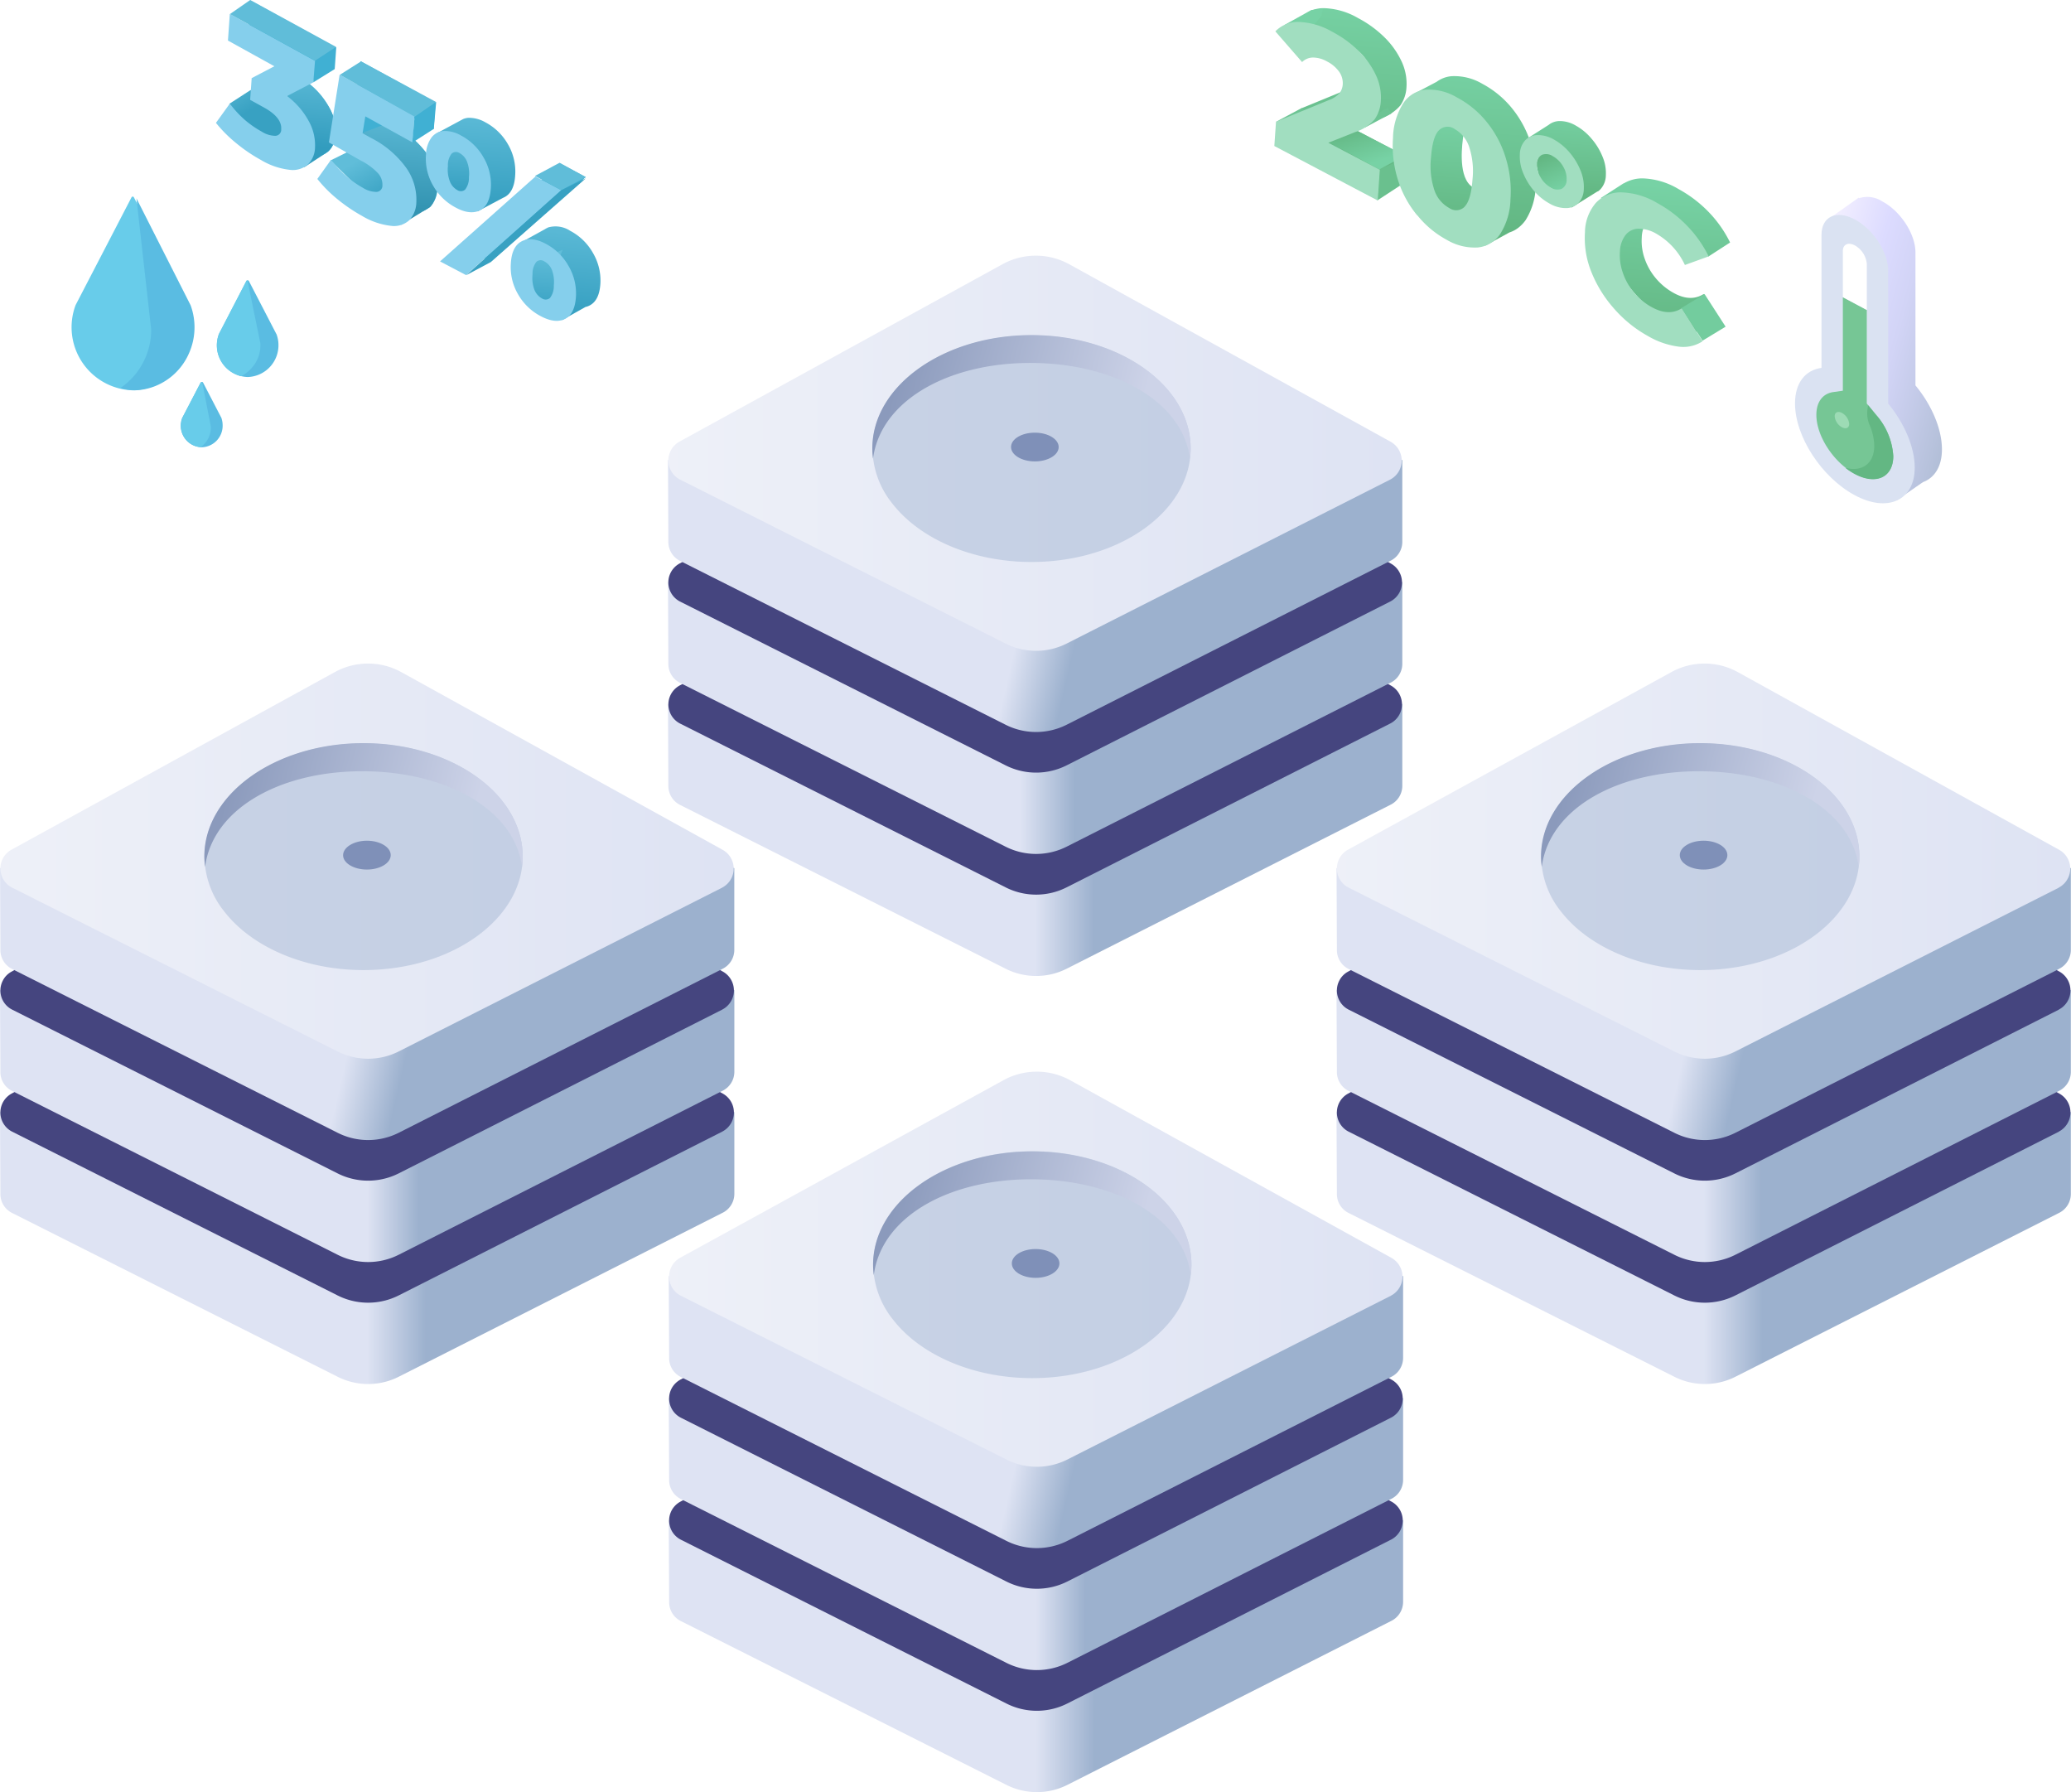 <svg id="155f97bc-0e03-4f60-8b77-7bee928e8f86" data-name="Слой 1" xmlns="http://www.w3.org/2000/svg" xmlns:xlink="http://www.w3.org/1999/xlink" width="420.74" height="364.04" viewBox="0 0 420.74 364.04">
  <defs>
    <style>
      .a98f138e-0161-4a24-98a7-6601b0d1cc52 {
        fill: url(#3a334cc0-83f5-4e80-8dae-2fd8809ec119);
      }

      .fcd16fd1-b8dd-45d8-af44-2e544ba711ee {
        fill: #45457f;
      }

      .\32 203b31c-78db-4ab0-80eb-0f27b5a9e728 {
        fill: url(#2d7123b3-d02f-4c22-abe9-5eaf44b73a0f);
      }

      .\34 1ddc28c-730e-4d52-849d-2284603d00c9 {
        fill: url(#42bc3bf5-05c6-41af-84b0-2ac28abf6988);
      }

      .ea26ac55-85d7-4dc9-bcf6-2ed9e627104e {
        fill: url(#84c6132a-388f-48f8-8c54-3f33d5019c71);
      }

      .\38 df5267a-be46-4661-b547-41ce75250cc2 {
        fill: #a7b8d5;
        opacity: 0.5;
        isolation: isolate;
      }

      .ec0dcfda-b2b6-4b15-920a-1a16394ce01d {
        fill: url(#d757a6a4-e451-45f4-944a-3e20024619c8);
      }

      .\31 e21657c-347b-4bd8-bc19-988d475f0a18 {
        fill: #7f90b8;
      }

      .ae98f7db-bf89-4e5d-bb28-1f7f636756a8 {
        fill: url(#f7fed695-0e3b-4ff1-9e3c-0d020077b79e);
      }

      .b5d9a1b4-3da4-4fbe-8744-038909bc5ace {
        fill: url(#6baef106-be18-4f51-bd8f-0aaf0c049d72);
      }

      .de20c36a-c8fc-4fb8-a82f-9546f6ae60be {
        fill: url(#770091eb-79bc-4fbd-99af-e5a963517656);
      }

      .a405c2d4-e175-49e9-be1e-a845e4737a89 {
        fill: url(#d2309bd6-e208-48e5-8306-c5cf8cdeb3db);
      }

      .f2cac0a9-3ec1-4631-9306-2e2ae804c900 {
        fill: url(#adb6700a-4e45-476a-b390-96d43c9629b7);
      }

      .\34 3b07c00-404d-4330-a03d-45d4f5000545 {
        fill: url(#f415ea22-edf5-418d-87fb-b3c0a9e9dcca);
      }

      .\34 8b4dd4a-44c8-4617-8402-dc05c6e583c3 {
        fill: url(#b1e7c5df-ab9d-42b2-bc31-810ad0c9c9e8);
      }

      .a073c571-9b10-46ae-8f2a-e28961ed3454 {
        fill: url(#fb693a40-14bb-46a9-8915-1eba760bc4c8);
      }

      .c24025bc-9aef-46e9-84bf-51596394f122 {
        fill: url(#d9dfaeeb-ad82-428b-9108-b0d11af99e20);
      }

      .\31 8796b8b-bec7-48c9-97c5-73043843d7ca {
        fill: url(#67405ab1-d0c1-49ab-8372-ae56c07d9ab5);
      }

      .\31 53c15e2-0898-4643-bc57-a33a465b991c {
        fill: url(#1693eb0a-c694-4c31-bb10-787b4c71dee2);
      }

      .b46bdb3f-bd17-47dd-bac6-187748d65623 {
        fill: url(#f48fce88-6509-44fd-8809-d8082fa4fe9b);
      }

      .\37 aa2e418-17ad-4405-a240-c8c1d03a08f6 {
        fill: url(#2beed3a8-13ac-48ce-947f-346198331267);
      }

      .\37 78a8beb-637a-42b8-b6e0-3438c5706cf6 {
        fill: url(#de2a6528-c601-4d82-9152-f93ba287142e);
      }

      .\30 3253c94-8553-4d82-88f9-30599f60af9f {
        fill: url(#8ce3143f-856f-4e12-9b3f-eeebcd87fb3e);
      }

      .\31 0977b6a-3fdc-4cca-b039-2462b51eb5b3 {
        fill: url(#e14dc1bb-367e-43dd-8a63-ae845a5b1342);
      }

      .\30 e921f51-58b9-4594-b5eb-8ff44f64215a {
        fill: #dae2f2;
      }

      .\31 9ea751e-ddce-48b5-ba9d-3ea33d924bf7 {
        fill: #76c695;
      }

      .\36 a3a9f67-9d69-4822-8765-5935fb2b00e8 {
        fill: #63b783;
      }

      .\39 fac5f04-4243-44fe-a674-5a21b4184fe3 {
        fill: #fff;
      }

      .\31 2443c84-db9b-4152-9d5d-1163ad82a409 {
        fill: #9ddbb5;
      }

      .\32 b9ba41c-6f63-44c1-99f9-e03be4950a68 {
        fill: url(#fe636fb8-7aeb-405a-a05e-e1b410cb0446);
      }

      .\32 94f211a-1dde-4985-84c2-921fba6283eb {
        fill: url(#8dcbb28b-713f-41d3-8177-84240511f972);
      }

      .\32 8e6eaeb-ddb4-4e0b-a7de-7236b8ff3415 {
        fill: #77d2a5;
      }

      .\33 304df03-15c6-46a3-9a1e-53c3c48b07f2 {
        fill: #6dc494;
      }

      .\33 beba930-4c94-4621-b446-e0219fd94471 {
        fill: #6ac08e;
      }

      .\31 3a29a1f-1dd9-40e9-96d6-a3b64f4a5fd2 {
        fill: url(#44e7bc19-6f8d-4304-8bb4-c6219d559386);
      }

      .\38 4532622-0ac5-457d-a6c4-a03c34fab034 {
        fill: url(#2f0e086b-71c1-442c-9236-23975cf3cd5a);
      }

      .\31 5d29478-9cbf-455c-9a7b-c65c0999cd76 {
        fill: #a1dec0;
      }

      .\30 408b178-7441-4469-aca1-fe7e2b0cd99b {
        fill: url(#8a300635-acc2-4145-ab68-8ecf4d77abb2);
      }

      .c4cce1ad-d80a-424b-b17f-bbc9f26f0c43 {
        fill: url(#1dd742f5-f5ea-4ac2-82f5-e78619ec3ed9);
      }

      .e31e0a6d-0c5e-4c7f-b962-169db6ee38ec {
        fill: url(#2f49cfd3-b84f-402b-a995-f5954ec464dd);
      }

      .\37 22c17db-3b9b-406c-bb2e-2a3b93adc41b {
        fill: #73cc9e;
      }

      .\36 ac85502-c3e7-4868-9fac-7c025fb0dcbd {
        fill: #68ccea;
      }

      .\31 7575dbb-ed25-4fe2-a85e-0ec35017bf80 {
        fill: #5abce2;
      }

      .fe82b751-b292-484c-8c04-b82db2ddf005 {
        fill: #40b0d3;
      }

      .\36 00dcd6f-4e60-4bcd-b7fa-7acaa3f964b8 {
        fill: url(#c8b4f746-54b9-4651-8002-e38acf2d7ceb);
      }

      .ec0484d3-3c54-45eb-a5bd-0e496dfc0a49 {
        fill: url(#bace1162-000c-436a-91ab-c266b4b5ea57);
      }

      .c4697f1c-680d-497f-9abb-ca9be36b9fc9 {
        fill: url(#2f880365-ab4b-4c24-87a6-0ca93174cb23);
      }

      .d62b2a29-f635-4390-9ab6-27879aa46eb9 {
        fill: url(#1983c828-225a-4f7d-92d0-53ed2b43af60);
      }

      .\38 98a8261-429a-4602-801b-c7ff8d6d416f {
        fill: #85cfec;
      }

      .\32 3d2be22-c071-4241-8641-856114861e8a {
        fill: #60bdd9;
      }

      .\36 30e33f8-2ee2-4ea2-b5b7-0af8f6bc8a26 {
        fill: url(#b36b3b74-2a90-46a9-bfcd-244711fc517e);
      }

      .cce56006-df00-4781-b084-0869f49b0f41 {
        fill: url(#9d6ec3f5-01e6-401a-8b03-bcf610df394e);
      }

      .a59cdc4f-9945-4979-9577-ce4f78a9a787 {
        fill: url(#dd16ba80-8f4c-410a-b510-b67a64502315);
      }

      .\30 e845d39-5eca-4852-9dbd-23d31a6d99c7 {
        fill: url(#c5d6064a-2568-41a4-9dbb-ab22435fe5b3);
      }

      .\30 8b2cf8a-7ce9-45c5-9a48-9ff271842686 {
        fill: #38a1c2;
      }
    </style>
    <linearGradient id="3a334cc0-83f5-4e80-8dae-2fd8809ec119" data-name="Безымянный градиент" x1="-743.42" y1="718.05" x2="-743.5" y2="718.05" gradientTransform="matrix(149.18, 0, 0, -80.31, 111125.53, 57823.98)" gradientUnits="userSpaceOnUse">
      <stop offset="0" stop-color="#9cb1ce"/>
      <stop offset="1" stop-color="#dee3f3"/>
    </linearGradient>
    <linearGradient id="2d7123b3-d02f-4c22-abe9-5eaf44b73a0f" data-name="Безымянный градиент 2" x1="-743.52" y1="718.05" x2="-743.39" y2="718.05" gradientTransform="matrix(149.18, 0, 0, -80.31, 111125.53, 57799.21)" gradientUnits="userSpaceOnUse">
      <stop offset="0" stop-color="#dee3f3"/>
      <stop offset="0.57" stop-color="#9cb1ce"/>
      <stop offset="1" stop-color="#9cb1ce"/>
    </linearGradient>
    <linearGradient id="42bc3bf5-05c6-41af-84b0-2ac28abf6988" data-name="Безымянный градиент 3" x1="-743.41" y1="718.05" x2="-743.49" y2="718.06" gradientTransform="matrix(149.18, 0, 0, -80.31, 111125.52, 57775.14)" xlink:href="#3a334cc0-83f5-4e80-8dae-2fd8809ec119"/>
    <linearGradient id="84c6132a-388f-48f8-8c54-3f33d5019c71" data-name="Безымянный градиент 4" x1="-744.17" y1="718.05" x2="-742.97" y2="718.05" gradientTransform="matrix(148.99, 0, 0, -80.27, 110978.66, 57726.98)" gradientUnits="userSpaceOnUse">
      <stop offset="0" stop-color="#f1f3f9"/>
      <stop offset="1" stop-color="#dee3f3"/>
    </linearGradient>
    <linearGradient id="d757a6a4-e451-45f4-944a-3e20024619c8" data-name="Безымянный градиент 5" x1="-736.52" y1="708.24" x2="-737.31" y2="708.32" gradientTransform="matrix(64.68, 0, 0, -25.15, 47870.54, 17892.62)" gradientUnits="userSpaceOnUse">
      <stop offset="0" stop-color="#cdd3e8"/>
      <stop offset="1" stop-color="#8b9abc"/>
    </linearGradient>
    <linearGradient id="f7fed695-0e3b-4ff1-9e3c-0d020077b79e" data-name="Безымянный градиент 6" x1="-743.42" y1="718.05" x2="-743.5" y2="718.05" gradientTransform="matrix(149.18, 0, 0, -80.31, 111261.38, 57906.87)" xlink:href="#3a334cc0-83f5-4e80-8dae-2fd8809ec119"/>
    <linearGradient id="6baef106-be18-4f51-bd8f-0aaf0c049d72" data-name="Безымянный градиент 7" x1="-743.5" y1="718.05" x2="-743.39" y2="718.05" gradientTransform="matrix(149.18, 0, 0, -80.31, 111261.38, 57882.11)" gradientUnits="userSpaceOnUse">
      <stop offset="0" stop-color="#dee3f3"/>
      <stop offset="0.71" stop-color="#9cb1ce"/>
      <stop offset="1" stop-color="#9cb1ce"/>
    </linearGradient>
    <linearGradient id="770091eb-79bc-4fbd-99af-e5a963517656" data-name="Безымянный градиент 8" x1="-743.41" y1="718.05" x2="-743.49" y2="718.06" gradientTransform="matrix(149.18, 0, 0, -80.31, 111261.37, 57858.04)" xlink:href="#3a334cc0-83f5-4e80-8dae-2fd8809ec119"/>
    <linearGradient id="d2309bd6-e208-48e5-8306-c5cf8cdeb3db" data-name="Безымянный градиент 9" x1="-744.17" y1="718.05" x2="-742.97" y2="718.05" gradientTransform="matrix(148.99, 0, 0, -80.27, 111114.51, 57809.87)" xlink:href="#84c6132a-388f-48f8-8c54-3f33d5019c71"/>
    <linearGradient id="adb6700a-4e45-476a-b390-96d43c9629b7" data-name="Безымянный градиент 10" x1="-736.52" y1="708.24" x2="-737.31" y2="708.32" gradientTransform="matrix(64.68, 0, 0, -25.15, 48006.39, 17975.51)" xlink:href="#d757a6a4-e451-45f4-944a-3e20024619c8"/>
    <linearGradient id="f415ea22-edf5-418d-87fb-b3c0a9e9dcca" data-name="Безымянный градиент 11" x1="-743.42" y1="718.05" x2="-743.5" y2="718.05" gradientTransform="matrix(149.18, 0, 0, -80.31, 110989.82, 57906.87)" xlink:href="#3a334cc0-83f5-4e80-8dae-2fd8809ec119"/>
    <linearGradient id="b1e7c5df-ab9d-42b2-bc31-810ad0c9c9e8" data-name="Безымянный градиент 12" x1="-743.5" y1="718.05" x2="-743.43" y2="718.05" gradientTransform="matrix(149.18, 0, 0, -80.31, 110989.82, 57882.11)" gradientUnits="userSpaceOnUse">
      <stop offset="0" stop-color="#dee3f3"/>
      <stop offset="1" stop-color="#9cb1ce"/>
    </linearGradient>
    <linearGradient id="fb693a40-14bb-46a9-8915-1eba760bc4c8" data-name="Безымянный градиент 13" x1="-743.41" y1="718.05" x2="-743.49" y2="718.06" gradientTransform="matrix(149.18, 0, 0, -80.31, 110989.81, 57858.04)" xlink:href="#3a334cc0-83f5-4e80-8dae-2fd8809ec119"/>
    <linearGradient id="d9dfaeeb-ad82-428b-9108-b0d11af99e20" data-name="Безымянный градиент 14" x1="-744.17" y1="718.05" x2="-742.97" y2="718.05" gradientTransform="matrix(148.99, 0, 0, -80.27, 110842.95, 57809.87)" xlink:href="#84c6132a-388f-48f8-8c54-3f33d5019c71"/>
    <linearGradient id="67405ab1-d0c1-49ab-8372-ae56c07d9ab5" data-name="Безымянный градиент 15" x1="-736.52" y1="708.24" x2="-737.31" y2="708.32" gradientTransform="matrix(64.68, 0, 0, -25.15, 47734.83, 17975.51)" xlink:href="#d757a6a4-e451-45f4-944a-3e20024619c8"/>
    <linearGradient id="1693eb0a-c694-4c31-bb10-787b4c71dee2" data-name="Безымянный градиент 16" x1="-743.42" y1="718.05" x2="-743.5" y2="718.05" gradientTransform="matrix(149.18, 0, 0, -80.31, 111125.68, 57989.77)" xlink:href="#3a334cc0-83f5-4e80-8dae-2fd8809ec119"/>
    <linearGradient id="f48fce88-6509-44fd-8809-d8082fa4fe9b" data-name="Безымянный градиент 17" x1="-743.5" y1="718.05" x2="-743.39" y2="718.05" gradientTransform="matrix(149.18, 0, 0, -80.31, 111125.68, 57965)" gradientUnits="userSpaceOnUse">
      <stop offset="0" stop-color="#dee3f3"/>
      <stop offset="0.61" stop-color="#9cb1ce"/>
      <stop offset="1" stop-color="#9cb1ce"/>
    </linearGradient>
    <linearGradient id="2beed3a8-13ac-48ce-947f-346198331267" data-name="Безымянный градиент 18" x1="-743.41" y1="718.05" x2="-743.49" y2="718.06" gradientTransform="matrix(149.18, 0, 0, -80.31, 111125.67, 57940.93)" xlink:href="#3a334cc0-83f5-4e80-8dae-2fd8809ec119"/>
    <linearGradient id="de2a6528-c601-4d82-9152-f93ba287142e" data-name="Безымянный градиент 19" x1="-744.17" y1="718.05" x2="-742.97" y2="718.05" gradientTransform="matrix(148.99, 0, 0, -80.27, 110978.81, 57892.77)" xlink:href="#84c6132a-388f-48f8-8c54-3f33d5019c71"/>
    <linearGradient id="8ce3143f-856f-4e12-9b3f-eeebcd87fb3e" data-name="Безымянный градиент 20" x1="-736.52" y1="708.24" x2="-737.31" y2="708.32" gradientTransform="matrix(64.68, 0, 0, -25.15, 47870.69, 18058.41)" xlink:href="#d757a6a4-e451-45f4-944a-3e20024619c8"/>
    <linearGradient id="e14dc1bb-367e-43dd-8a63-ae845a5b1342" data-name="Безымянный градиент 21" x1="-718.3" y1="717.12" x2="-717.12" y2="716.31" gradientTransform="matrix(24.32, 0, 0, -61.65, 17839.87, 44254.07)" gradientUnits="userSpaceOnUse">
      <stop offset="0" stop-color="#f6f2ff"/>
      <stop offset="0.31" stop-color="#dcdbff"/>
      <stop offset="0.5" stop-color="#d2d4f6"/>
      <stop offset="0.82" stop-color="#b7c2dc"/>
      <stop offset="1" stop-color="#a6b6cc"/>
    </linearGradient>
    <linearGradient id="fe636fb8-7aeb-405a-a05e-e1b410cb0446" data-name="Безымянный градиент 22" x1="-715.11" y1="714.34" x2="-715.11" y2="713.34" gradientTransform="matrix(23.07, 1.62, 2.45, -34.97, 15019.95, 26138.54)" gradientUnits="userSpaceOnUse">
      <stop offset="0" stop-color="#77d2a5"/>
      <stop offset="1" stop-color="#63b783"/>
    </linearGradient>
    <linearGradient id="8dcbb28b-713f-41d3-8177-84240511f972" data-name="Безымянный градиент 23" x1="-719.25" y1="714.05" x2="-719.25" y2="713.05" gradientTransform="matrix(26.33, 1.85, 2.38, -33.87, 17542.76, 25528.55)" xlink:href="#fe636fb8-7aeb-405a-a05e-e1b410cb0446"/>
    <linearGradient id="44e7bc19-6f8d-4304-8bb4-c6219d559386" data-name="Безымянный градиент 24" x1="-699.25" y1="684.82" x2="-699.78" y2="685.49" gradientTransform="matrix(15.76, 1.11, 0.57, -8.14, 10911.48, 6383.12)" xlink:href="#fe636fb8-7aeb-405a-a05e-e1b410cb0446"/>
    <linearGradient id="2f0e086b-71c1-442c-9236-23975cf3cd5a" data-name="Безымянный градиент 25" x1="-697.39" y1="708.76" x2="-697.39" y2="707.76" gradientTransform="matrix(15.07, 1.06, 1.49, -21.27, 9749.97, 15838.61)" xlink:href="#fe636fb8-7aeb-405a-a05e-e1b410cb0446"/>
    <linearGradient id="8a300635-acc2-4145-ab68-8ecf4d77abb2" data-name="Безымянный градиент 26" x1="-700.93" y1="705.5" x2="-700.93" y2="704.5" gradientTransform="matrix(16.19, 1.14, 1.21, -17.31, 10810.49, 13033.19)" xlink:href="#fe636fb8-7aeb-405a-a05e-e1b410cb0446"/>
    <linearGradient id="1dd742f5-f5ea-4ac2-82f5-e78619ec3ed9" data-name="Безымянный градиент 27" x1="-719.72" y1="713.01" x2="-719.72" y2="712.01" gradientTransform="matrix(26.76, 1.88, 2.13, -30.31, 18085.05, 23002.64)" xlink:href="#fe636fb8-7aeb-405a-a05e-e1b410cb0446"/>
    <linearGradient id="2f49cfd3-b84f-402b-a995-f5954ec464dd" data-name="Безымянный градиент 28" x1="-653.47" y1="691.69" x2="-653.78" y2="692.42" gradientTransform="matrix(8.11, 0.57, 0.69, -9.89, 5138.77, 7252.63)" xlink:href="#fe636fb8-7aeb-405a-a05e-e1b410cb0446"/>
    <linearGradient id="c8b4f746-54b9-4651-8002-e38acf2d7ceb" data-name="Безымянный градиент 29" x1="-683.26" y1="691.13" x2="-682.69" y2="690.43" gradientTransform="matrix(11.77, 0.83, 0.67, -9.6, 7624.23, 7217.16)" gradientUnits="userSpaceOnUse">
      <stop offset="0" stop-color="#60bdd9"/>
      <stop offset="1" stop-color="#38a1c2"/>
    </linearGradient>
    <linearGradient id="bace1162-000c-436a-91ab-c266b4b5ea57" data-name="Безымянный градиент 30" x1="-674.19" y1="705.04" x2="-674.19" y2="704.04" gradientTransform="matrix(10.37, 0.73, 1.18, -16.87, 6217.67, 12398.86)" gradientUnits="userSpaceOnUse">
      <stop offset="0" stop-color="#60bdd9"/>
      <stop offset="1" stop-color="#329cbe"/>
    </linearGradient>
    <linearGradient id="2f880365-ab4b-4c24-87a6-0ca93174cb23" data-name="Безымянный градиент 31" x1="-685.86" y1="690.04" x2="-685.25" y2="689.37" gradientTransform="matrix(12.27, 0.86, 0.65, -9.26, 8036.17, 7014.52)" xlink:href="#c8b4f746-54b9-4651-8002-e38acf2d7ceb"/>
    <linearGradient id="1983c828-225a-4f7d-92d0-53ed2b43af60" data-name="Безымянный градиент 32" x1="-703.74" y1="708.24" x2="-703.74" y2="707.24" gradientTransform="matrix(17.21, 1.21, 1.44, -20.53, 11171.69, 15413.38)" gradientUnits="userSpaceOnUse">
      <stop offset="0" stop-color="#60bdd9"/>
      <stop offset="1" stop-color="#3394b2"/>
    </linearGradient>
    <linearGradient id="b36b3b74-2a90-46a9-bfcd-244711fc517e" data-name="Безымянный градиент 33" x1="-666.75" y1="696.83" x2="-666.75" y2="695.83" gradientTransform="matrix(9.42, 0.66, 0.81, -11.58, 5811.76, 8536.69)" xlink:href="#c8b4f746-54b9-4651-8002-e38acf2d7ceb"/>
    <linearGradient id="9d6ec3f5-01e6-401a-8b03-bcf610df394e" data-name="Безымянный градиент 34" x1="-699.83" y1="706.98" x2="-699.83" y2="705.98" gradientTransform="matrix(15.83, 1.11, 1.33, -18.92, 10251.76, 14196.93)" xlink:href="#c8b4f746-54b9-4651-8002-e38acf2d7ceb"/>
    <linearGradient id="dd16ba80-8f4c-410a-b510-b67a64502315" data-name="Безымянный градиент 35" x1="-701.87" y1="706.9" x2="-701.87" y2="705.9" gradientTransform="matrix(16.52, 1.16, 1.32, -18.82, 10757.71, 14139.52)" xlink:href="#c8b4f746-54b9-4651-8002-e38acf2d7ceb"/>
    <linearGradient id="c5d6064a-2568-41a4-9dbb-ab22435fe5b3" data-name="Безымянный градиент 36" x1="-672.58" y1="696.68" x2="-672.58" y2="695.68" gradientTransform="matrix(10.15, 0.71, 0.81, -11.51, 6372.88, 8548.16)" xlink:href="#c8b4f746-54b9-4651-8002-e38acf2d7ceb"/>
  </defs>
  <title>main-image-3-empty</title>
  <g id="fbeed56b-cefc-49fb-ad3d-c15e7e68c16a" data-name="Group 3">
    <path id="1f6ae277-e0f6-4fb1-87ac-f00d9e24dbeb" data-name="Path 66" class="a98f138e-0161-4a24-98a7-6601b0d1cc52" d="M282.41,163.79l-38.56,19.52L216.7,197.05a13.77,13.77,0,0,1-12.41,0l-66.11-33.26a4.31,4.31,0,0,1-2.4-3.82c0-1.53-.07-16.67-.07-16.67l68-23.33a14,14,0,0,1,13.58,0l67.6,23.32v16.62A4.3,4.3,0,0,1,282.41,163.79Z" transform="translate(0 -0.27)"/>
    <path id="b20a4026-a27b-4e6c-802f-400424d2ef7c" data-name="Path 67" class="fcd16fd1-b8dd-45d8-af44-2e544ba711ee" d="M282.41,147.26,216.7,180.52a13.71,13.71,0,0,1-12.41,0l-66.11-33.26a4.37,4.37,0,0,1-.14-7.72l65.67-36.1a14.07,14.07,0,0,1,13.58,0l65.26,36.08a4.37,4.37,0,0,1-.14,7.74Z" transform="translate(0 -0.27)"/>
    <path id="1e2039f8-6ca4-4810-986b-e54a85d40718" data-name="Path 68" class="2203b31c-78db-4ab0-80eb-0f27b5a9e728" d="M282.41,139,216.7,172.26a13.77,13.77,0,0,1-12.41,0L138.18,139a4.31,4.31,0,0,1-2.4-3.82c0-1.52-.07-16.66-.07-16.66l68-23.34a14.07,14.07,0,0,1,13.58,0l67.6,23.33v16.62A4.27,4.27,0,0,1,282.41,139Z" transform="translate(0 -0.27)"/>
    <path id="538ecdcd-d0ff-43bc-9e20-9d6604e6bef8" data-name="Path 69" class="fcd16fd1-b8dd-45d8-af44-2e544ba711ee" d="M282.41,122.48,216.7,155.74a13.77,13.77,0,0,1-12.41,0l-66.11-33.26a4.37,4.37,0,0,1-.14-7.73l65.67-36.1a14.07,14.07,0,0,1,13.58,0l65.26,36.09a4.37,4.37,0,0,1,1.74,5.93A4.44,4.44,0,0,1,282.41,122.48Z" transform="translate(0 -0.27)"/>
    <path id="8d2f8c61-8315-48d3-b7e4-335952b93390" data-name="Path 70" class="41ddc28c-730e-4d52-849d-2284603d00c9" d="M282.41,114.22,216.7,147.49a13.77,13.77,0,0,1-12.41,0l-66.11-33.27a4.31,4.31,0,0,1-2.4-3.82c0-1.52-.07-16.66-.07-16.66l68-23.34a14.07,14.07,0,0,1,13.58,0l67.6,23.33v16.62a4.27,4.27,0,0,1-2.48,3.87Z" transform="translate(0 -0.27)"/>
    <path id="f01c07c3-1fc3-434f-a826-9295b7b8b157" data-name="Path 71" class="ea26ac55-85d7-4dc9-bcf6-2ed9e627104e" d="M282.41,97.7,216.7,131a13.77,13.77,0,0,1-12.41,0L138.18,97.7A4.37,4.37,0,0,1,138,90l65.67-36.06a14.09,14.09,0,0,1,13.54,0L282.51,90a4.37,4.37,0,0,1,1.71,5.94,4.33,4.33,0,0,1-1.81,1.76Z" transform="translate(0 -0.27)"/>
  </g>
  <path id="de3ed747-8b22-4d58-b3d4-a87c58834973" data-name="Path 96" class="8df5267a-be46-4661-b547-41ce75250cc2" d="M241.89,91.39c0,5.33-2.54,10.25-6.81,14.16-5.92,5.41-15.15,8.88-25.51,8.88-12.2,0-22.83-4.81-28.32-11.92a18,18,0,0,1-4-11.12c0-12.73,14.47-23,32.34-23S241.89,78.66,241.89,91.39Z" transform="translate(0 -0.27)"/>
  <path id="95337212-9a34-4d0a-9595-eb9766b94a69" data-name="Path 97" class="ec0dcfda-b2b6-4b15-920a-1a16394ce01d" d="M209.32,74c16.86,0,30.94,7.7,32.43,19.44a16.22,16.22,0,0,0,.14-2.1c0-12.72-14.47-23-32.33-23s-32.34,10.32-32.34,23a16.46,16.46,0,0,0,.14,2.1C178.88,81.74,192.46,74,209.32,74Z" transform="translate(0 -0.27)"/>
  <path id="22727939-3995-4c7b-9cb0-689c9be0c090" data-name="Path 99" class="1e21657c-347b-4bd8-bc19-988d475f0a18" d="M210.24,88.16c2.67,0,4.84,1.31,4.84,2.92S212.91,94,210.24,94s-4.84-1.31-4.84-2.93S207.57,88.16,210.24,88.16Z" transform="translate(0 -0.27)"/>
  <path id="a3a13851-9105-4799-b91b-bb23caa15f0f" data-name="Path 66-2" class="ae98f7db-bf89-4e5d-bb28-1f7f636756a8" d="M418.27,246.68l-65.71,33.26a13.77,13.77,0,0,1-12.41,0L274,246.68a4.28,4.28,0,0,1-2.4-3.82c0-1.52-.08-16.66-.08-16.66l68-23.34a14.08,14.08,0,0,1,13.59,0l67.6,23.33v16.62A4.31,4.31,0,0,1,418.27,246.68Z" transform="translate(0 -0.27)"/>
  <path id="3cd1ad57-2827-4b32-85b4-945c4ca4d330" data-name="Path 67-2" class="fcd16fd1-b8dd-45d8-af44-2e544ba711ee" d="M418.27,230.16l-65.71,33.26a13.79,13.79,0,0,1-12.42,0L274,230.16a4.37,4.37,0,0,1-.14-7.73l65.67-36.09a14,14,0,0,1,13.58,0l65.26,36.08a4.38,4.38,0,0,1-.14,7.74Z" transform="translate(0 -0.27)"/>
  <path id="8e1c6a6e-4ebf-4fde-8cd4-b88f6d14fbae" data-name="Path 68-2" class="b5d9a1b4-3da4-4fbe-8744-038909bc5ace" d="M418.27,221.89l-65.71,33.27a13.77,13.77,0,0,1-12.41,0L274,221.89a4.27,4.27,0,0,1-2.4-3.82c0-1.52-.08-16.66-.08-16.66l68-23.34a14.08,14.08,0,0,1,13.59,0l67.6,23.33V218A4.31,4.31,0,0,1,418.27,221.89Z" transform="translate(0 -0.27)"/>
  <path id="60dc020b-6a92-435d-9f85-569325a814bd" data-name="Path 69-2" class="fcd16fd1-b8dd-45d8-af44-2e544ba711ee" d="M418.27,205.37l-65.71,33.26a13.79,13.79,0,0,1-12.42,0L274,205.37a4.35,4.35,0,0,1-1.93-5.86,4.29,4.29,0,0,1,1.79-1.86l65.67-36.1a14.07,14.07,0,0,1,13.58,0l65.26,36.08a4.38,4.38,0,0,1-.14,7.74Z" transform="translate(0 -0.27)"/>
  <path id="67c92df7-6f4a-4571-bc19-8eb7e8af1141" data-name="Path 70-2" class="de20c36a-c8fc-4fb8-a82f-9546f6ae60be" d="M418.27,197.12l-65.71,33.26a13.77,13.77,0,0,1-12.41,0L274,197.12a4.3,4.3,0,0,1-2.4-3.82c0-1.53-.07-16.66-.07-16.66l68-23.34a14.07,14.07,0,0,1,13.58,0l67.6,23.32v16.62a4.29,4.29,0,0,1-2.48,3.88Z" transform="translate(0 -0.27)"/>
  <path id="7c4c3eb6-e521-4043-b688-cc33e3c1e05e" data-name="Path 71-2" class="a405c2d4-e175-49e9-be1e-a845e4737a89" d="M418.27,180.59l-65.71,33.27a13.79,13.79,0,0,1-12.42,0L274,180.59a4.36,4.36,0,0,1-.14-7.72l65.67-36.06a14,14,0,0,1,13.54,0l65.25,36.08a4.36,4.36,0,0,1-.1,7.7Z" transform="translate(0 -0.27)"/>
  <path id="077beb23-1b1d-4eca-9528-ba198df4a9fc" data-name="Path 96-2" class="8df5267a-be46-4661-b547-41ce75250cc2" d="M377.75,174.28c0,5.34-2.55,10.25-6.82,14.16-5.92,5.42-15.14,8.89-25.51,8.89-12.19,0-22.83-4.82-28.31-11.92a18,18,0,0,1-4-11.13c0-12.72,14.48-23,32.34-23S377.75,161.55,377.75,174.28Z" transform="translate(0 -0.27)"/>
  <path id="4513c441-7f8d-4762-9dbf-5346998b03f4" data-name="Path 97-2" class="f2cac0a9-3ec1-4631-9306-2e2ae804c900" d="M345.17,156.94c16.87,0,30.94,7.7,32.44,19.44a16.46,16.46,0,0,0,.14-2.1c0-12.73-14.48-23.05-32.34-23.05s-32.34,10.32-32.34,23.05a18.37,18.37,0,0,0,.15,2.1C314.74,164.63,328.31,156.94,345.17,156.94Z" transform="translate(0 -0.27)"/>
  <path id="2466e34d-7ef9-4f72-95fb-7821278b436a" data-name="Path 99-2" class="1e21657c-347b-4bd8-bc19-988d475f0a18" d="M346.1,171.05c2.67,0,4.83,1.31,4.83,2.93s-2.16,2.93-4.83,2.93-4.84-1.31-4.84-2.93S343.42,171.05,346.1,171.05Z" transform="translate(0 -0.27)"/>
  <g id="d8c941f4-4f7c-437a-9963-2bdc62eed808" data-name="Group 3-3">
    <path id="393220ba-3c86-495f-a75c-48d982bbb231" data-name="Path 66-3" class="43b07c00-404d-4330-a03d-45d4f5000545" d="M146.71,246.68,81,279.94a13.77,13.77,0,0,1-12.41,0L2.48,246.68a4.28,4.28,0,0,1-2.4-3.82C.08,241.34,0,226.2,0,226.2l68-23.34a14.08,14.08,0,0,1,13.59,0l67.6,23.33v16.62A4.31,4.31,0,0,1,146.71,246.68Z" transform="translate(0 -0.27)"/>
    <path id="9dd976a1-de4b-46a3-b3db-c74f1b71628b" data-name="Path 67-3" class="fcd16fd1-b8dd-45d8-af44-2e544ba711ee" d="M146.71,230.16,81,263.42a13.79,13.79,0,0,1-12.42,0L2.48,230.16a4.37,4.37,0,0,1-.14-7.73L68,186.34a14,14,0,0,1,13.58,0l65.26,36.08a4.38,4.38,0,0,1-.14,7.74Z" transform="translate(0 -0.27)"/>
    <path id="7526d5e6-2a19-44e5-bb94-812c4e9b0c90" data-name="Path 68-3" class="48b4dd4a-44c8-4617-8402-dc05c6e583c3" d="M146.71,221.89,81,255.16a13.77,13.77,0,0,1-12.41,0L2.48,221.89a4.27,4.27,0,0,1-2.4-3.82c0-1.52-.08-16.66-.08-16.66l68-23.34a14.08,14.08,0,0,1,13.59,0l67.6,23.33V218A4.31,4.31,0,0,1,146.71,221.89Z" transform="translate(0 -0.27)"/>
    <path id="28f52796-8255-4a74-9a1d-79747d1dfe57" data-name="Path 69-3" class="fcd16fd1-b8dd-45d8-af44-2e544ba711ee" d="M146.71,205.37,81,238.63a13.79,13.79,0,0,1-12.42,0L2.48,205.37a4.35,4.35,0,0,1-1.93-5.86,4.29,4.29,0,0,1,1.79-1.86L68,161.55a14.07,14.07,0,0,1,13.58,0l65.26,36.08a4.38,4.38,0,0,1-.14,7.74Z" transform="translate(0 -0.27)"/>
    <path id="1cc62388-3114-42a7-b660-37e7d495ed95" data-name="Path 70-3" class="a073c571-9b10-46ae-8f2a-e28961ed3454" d="M146.71,197.12,81,230.38a13.77,13.77,0,0,1-12.41,0L2.48,197.12a4.3,4.3,0,0,1-2.4-3.82c0-1.53-.07-16.66-.07-16.66L68,153.3a14.07,14.07,0,0,1,13.58,0l67.6,23.32v16.62a4.29,4.29,0,0,1-2.48,3.88Z" transform="translate(0 -0.27)"/>
    <path id="ac736bd8-845c-4b58-89b8-4ee5477abec6" data-name="Path 71-3" class="c24025bc-9aef-46e9-84bf-51596394f122" d="M146.71,180.59,81,213.86a13.79,13.79,0,0,1-12.42,0L2.48,180.59a4.36,4.36,0,0,1-.14-7.72L68,136.81a14,14,0,0,1,13.54,0l65.25,36.08a4.36,4.36,0,0,1-.1,7.7Z" transform="translate(0 -0.27)"/>
  </g>
  <path id="9f9543cb-7780-4eaf-8b7a-91eb8872ef98" data-name="Path 96-3" class="8df5267a-be46-4661-b547-41ce75250cc2" d="M106.19,174.28c0,5.34-2.55,10.25-6.82,14.16-5.91,5.42-15.14,8.89-25.51,8.89-12.19,0-22.83-4.82-28.31-11.92a18,18,0,0,1-4-11.13c0-12.72,14.48-23,32.34-23S106.19,161.55,106.19,174.28Z" transform="translate(0 -0.27)"/>
  <path id="5c91954d-d327-4df0-9b16-f681f0d24434" data-name="Path 97-3" class="18796b8b-bec7-48c9-97c5-73043843d7ca" d="M73.61,156.94c16.87,0,30.94,7.7,32.44,19.44a16.46,16.46,0,0,0,.14-2.1c0-12.73-14.48-23.05-32.34-23.05s-32.34,10.32-32.34,23.05a18.37,18.37,0,0,0,.15,2.1C43.18,164.63,56.75,156.94,73.61,156.94Z" transform="translate(0 -0.27)"/>
  <path id="c8861590-0697-45aa-9502-dbfd1d589fcf" data-name="Path 99-3" class="1e21657c-347b-4bd8-bc19-988d475f0a18" d="M74.54,171.05c2.67,0,4.84,1.31,4.84,2.93s-2.17,2.93-4.84,2.93S69.7,175.6,69.7,174,71.86,171.05,74.54,171.05Z" transform="translate(0 -0.27)"/>
  <g id="38c2e6e2-2878-48b2-8ece-730dea9f4534" data-name="Group 3-4">
    <path id="5e293b40-262e-479c-9d48-91410ccef566" data-name="Path 66-4" class="153c15e2-0898-4643-bc57-a33a465b991c" d="M282.57,329.58l-65.71,33.26a13.79,13.79,0,0,1-12.42,0l-66.1-33.26a4.3,4.3,0,0,1-2.4-3.82c0-1.53-.08-16.67-.08-16.67l68-23.33a14,14,0,0,1,13.59,0l67.6,23.32V325.7A4.33,4.33,0,0,1,282.57,329.58Z" transform="translate(0 -0.27)"/>
    <path id="1b90fb8c-70e7-48c9-a0e5-8600829815a7" data-name="Path 67-4" class="fcd16fd1-b8dd-45d8-af44-2e544ba711ee" d="M282.56,313.05l-65.71,33.26a13.71,13.71,0,0,1-12.41,0l-66.1-33.26a4.36,4.36,0,0,1-.14-7.72l65.66-36.1a14.08,14.08,0,0,1,13.59,0l65.25,36.08a4.37,4.37,0,0,1-.13,7.74Z" transform="translate(0 -0.27)"/>
    <path id="f09dab25-98a4-4ac1-ace2-3f3b7c7c6fed" data-name="Path 68-4" class="b46bdb3f-bd17-47dd-bac6-187748d65623" d="M282.57,304.79l-65.71,33.26a13.79,13.79,0,0,1-12.42,0l-66.1-33.26a4.3,4.3,0,0,1-2.4-3.82c0-1.52-.08-16.66-.08-16.66l68-23.34a14.08,14.08,0,0,1,13.59,0l67.6,23.33v16.62A4.31,4.31,0,0,1,282.57,304.79Z" transform="translate(0 -0.27)"/>
    <path id="e7edd1e6-953e-46e9-8177-b2d32becd4dd" data-name="Path 69-4" class="fcd16fd1-b8dd-45d8-af44-2e544ba711ee" d="M282.56,288.27l-65.71,33.26a13.77,13.77,0,0,1-12.41,0l-66.1-33.26a4.38,4.38,0,0,1-1.94-5.87,4.42,4.42,0,0,1,1.8-1.86l65.66-36.1a14.08,14.08,0,0,1,13.59,0l65.25,36.09a4.37,4.37,0,0,1-.14,7.74Z" transform="translate(0 -0.27)"/>
    <path id="0e1cb69d-d63c-4992-b26f-358aa74f44e2" data-name="Path 70-4" class="7aa2e418-17ad-4405-a240-c8c1d03a08f6" d="M282.57,280l-65.71,33.27a13.79,13.79,0,0,1-12.42,0L138.34,280a4.27,4.27,0,0,1-2.4-3.82c0-1.52-.08-16.66-.08-16.66l68-23.34a14.08,14.08,0,0,1,13.59,0l67.6,23.33v16.62a4.31,4.31,0,0,1-2.48,3.87Z" transform="translate(0 -0.27)"/>
    <path id="434985f2-c4cb-4884-90dc-2e495640595c" data-name="Path 71-4" class="778a8beb-637a-42b8-b6e0-3438c5706cf6" d="M282.56,263.49l-65.71,33.26a13.77,13.77,0,0,1-12.41,0l-66.11-33.26a4.37,4.37,0,0,1-.13-7.73l65.66-36.06a14.09,14.09,0,0,1,13.54,0l65.26,36.08a4.36,4.36,0,0,1-.1,7.7Z" transform="translate(0 -0.27)"/>
  </g>
  <path id="bfb9a024-8288-4eda-88fa-ec4305af26d8" data-name="Path 96-4" class="8df5267a-be46-4661-b547-41ce75250cc2" d="M242.05,257.18c0,5.33-2.55,10.25-6.82,14.16-5.92,5.41-15.14,8.88-25.51,8.88-12.19,0-22.83-4.81-28.32-11.92a18.09,18.09,0,0,1-4-11.12c0-12.73,14.48-23.05,32.34-23.05S242.05,244.45,242.05,257.18Z" transform="translate(0 -0.27)"/>
  <path id="71d22161-c323-4ccc-85de-3f3e04772499" data-name="Path 97-4" class="03253c94-8553-4d82-88f9-30599f60af9f" d="M209.47,239.83c16.86,0,30.94,7.7,32.43,19.44a16.22,16.22,0,0,0,.15-2.1c0-12.72-14.48-23-32.34-23s-32.34,10.32-32.34,23.05a16.48,16.48,0,0,0,.15,2.1C179,247.53,192.61,239.83,209.47,239.83Z" transform="translate(0 -0.27)"/>
  <path id="f08bd470-b387-47a9-9314-c0d03bf5b2ca" data-name="Path 99-4" class="1e21657c-347b-4bd8-bc19-988d475f0a18" d="M210.39,254c2.68,0,4.84,1.31,4.84,2.92s-2.16,2.93-4.84,2.93-4.83-1.31-4.83-2.93S207.72,254,210.39,254Z" transform="translate(0 -0.27)"/>
  <g id="38f7c320-6dad-43f4-b8e4-97f69b6d5309" data-name="Температура">
    <path id="539dd6e5-185d-44c9-b90c-859560772e2e" data-name="Path 806" class="10977b6a-3fdc-4cca-b039-2462b51eb5b3" d="M394.52,91.56c0-4.21-2.13-9.07-5.38-13v-27c0-3.74-3-8.4-6.78-10.4a5.53,5.53,0,0,0-4.68-.63l-.08-.1L371,45.1l2.55,3.6,2-1.43v24c-3.24.45-5.37,3-5.37,7.22,0,6.67,5.37,15,12,18.6a16.8,16.8,0,0,0,2.25,1l-1.11.74,2.1,3,5.24-3.62C393.05,97.32,394.52,95,394.52,91.56Z" transform="translate(0 -0.27)"/>
    <path id="fffde9bd-3622-45b3-8a2d-2b5e48720366" data-name="Path 807" class="0e921f51-58b9-4594-b5eb-8ff44f64215a" d="M370.05,75V48c0-3.74,3-5.16,6.78-3.15h0c3.74,2,6.77,6.67,6.77,10.41v27c3.25,3.94,5.39,8.79,5.39,13,0,6.72-5.56,9.22-12.27,5.56s-12.05-11.92-12.05-18.6C364.67,78,366.8,75.44,370.05,75Z" transform="translate(0 -0.27)"/>
    <path id="d6379a7d-6271-459e-b5b1-5f4bf29388be" data-name="Path 808" class="19ea751e-ddce-48b5-ba9d-3ea33d924bf7" d="M376.83,96.52c4.3,2.31,7.81.68,7.81-3.62a13.94,13.94,0,0,0-3.46-8.34l-1.93-2.32v-19l-4.86-2.6v19l-1.92.27c-2.16.3-3.46,2-3.46,4.63C369,88.84,372.52,94.22,376.83,96.52Z" transform="translate(0 -0.27)"/>
    <path id="5eef63ff-c3fa-4a32-bdfc-9a75c8177492" data-name="Path 809" class="6a3a9f67-9d69-4822-8765-5935fb2b00e8" d="M380.77,90.83a11.19,11.19,0,0,0-.92-4.16,6.1,6.1,0,0,1-.3-4.06l1.62,2a13.88,13.88,0,0,1,3.46,8.34c0,4.3-3.5,5.93-7.81,3.62a12.85,12.85,0,0,1-1.93-1.27C378.27,96.19,380.77,94.47,380.77,90.83Z" transform="translate(0 -0.27)"/>
    <path id="f4cf26bd-da0b-443b-b7c0-69ae57c64a50" data-name="Path 810" class="9fac5f04-4243-44fe-a674-5a21b4184fe3" d="M376.83,50.12h0a4.83,4.83,0,0,1,2.43,3.74v9.38l-4.87-2.61V51.25C374.39,49.91,375.48,49.41,376.83,50.12Z" transform="translate(0 -0.27)"/>
    <path id="dd5fb8b2-4bee-48a6-9abd-6271600b3dba" data-name="Path 811" class="12443c84-db9b-4152-9d5d-1163ad82a409" d="M374.21,84.15c-.81-.43-1.48-.13-1.48.68a2.89,2.89,0,0,0,1.48,2.24c.81.43,1.47.13,1.47-.68A2.88,2.88,0,0,0,374.21,84.15Z" transform="translate(0 -0.27)"/>
    <g id="2b7067b8-d3f3-49aa-9bae-444e20c2e668" data-name="Цифры">
      <g id="7061bc11-3cfb-484e-8896-890f3471a60b" data-name="Слой 6">
        <path id="afc4b564-48cc-466f-929f-f74a3f3a173d" data-name="Path 907" class="2b9ba41c-6f63-44c1-99f9-e03be4950a68" d="M285.53,32l-.43,6.23-21-11.06.34-4.92,10.75-4.41a5.31,5.31,0,0,0,2.14-1.41A3.17,3.17,0,0,0,278,14.6a3.94,3.94,0,0,0-.74-2.57,6.69,6.69,0,0,0-2.52-2.11,5.76,5.76,0,0,0-2.8-.76,3.16,3.16,0,0,0-2.2.92l-5.42-6.24a6.31,6.31,0,0,1,4.72-1.91,14.6,14.6,0,0,1,6.84,2,22.64,22.64,0,0,1,5.37,3.9,16.84,16.84,0,0,1,3.49,4.91,10.61,10.61,0,0,1,1,5.17,7.15,7.15,0,0,1-1.24,3.77,8.65,8.65,0,0,1-4,2.63l-5.43,2.16Z" transform="translate(0 -0.27)"/>
        <path id="bc755c20-dae7-442c-9029-7c977e6e9eb4" data-name="Union 3" class="294f211a-1dde-4985-84c2-921fba6283eb" d="M302.48,48.66l1.12-1h0a12.86,12.86,0,0,1-4.46-1.5,19.65,19.65,0,0,1-6-5A21.31,21.31,0,0,1,289.25,34a22.77,22.77,0,0,1-1-8.56A15.87,15.87,0,0,1,289.49,20l-2.63-.47,5-2.64a6.11,6.11,0,0,1,1.62-.85h0a6,6,0,0,1,1.38-.29,11.16,11.16,0,0,1,6.28,1.54,19.64,19.64,0,0,1,6,4.93A21.43,21.43,0,0,1,311,29.41,22.82,22.82,0,0,1,312,38a13.63,13.63,0,0,1-2.07,7,7.29,7.29,0,0,1-1.31,1.41h0a5.81,5.81,0,0,1-1.95,1.07l-5,2.73ZM297.5,24q-1.28,1.34-1.58,5.49a15.65,15.65,0,0,0,.71,6.69,6.54,6.54,0,0,0,3,3.56,2.43,2.43,0,0,0,3.19-.31h0c.85-.88,1.37-2.72,1.56-5.5a21.42,21.42,0,0,0,0-3.67L301,28,299,23.26A2.25,2.25,0,0,0,297.5,24Z" transform="translate(0 -0.27)"/>
        <path id="af632685-5db3-450d-ad25-15d4d150231e" data-name="Path 909" class="28e6eaeb-ddb4-4e0b-a7de-7236b8ff3415" d="M266.4,2.31l-5.49,3.05,5.5.65,2-2.5L268.8,2Z" transform="translate(0 -0.27)"/>
        <path id="8695fe46-9f2c-43ba-a163-093e539c01e5" data-name="Path 910" class="3304df03-15c6-46a3-9a1e-53c3c48b07f2" d="M259.26,25l5.22-2.8,1.24,1.14-.62,1.28Z" transform="translate(0 -0.27)"/>
        <path id="3a214d8b-078f-4815-9ef6-fb2504a63e54" data-name="Path 911" class="3beba930-4c94-4621-b446-e0219fd94471" d="M279.79,41l5.36-3.5L287,31.74l-6.81,2.95Z" transform="translate(0 -0.27)"/>
        <path id="2f32c4cc-5c56-4f67-bb9f-8596e2d86797" data-name="Path 912" class="3304df03-15c6-46a3-9a1e-53c3c48b07f2" d="M277.31,26.17l5.38-2.86-.79-1.17-3.58,2.12-1.14,1.24Z" transform="translate(0 -0.27)"/>
        <path id="ea214ee9-14d1-4e06-baa5-65ba8f4efcb8" data-name="Path 913" class="13a29a1f-1dd9-40e9-96d6-a3b64f4a5fd2" d="M270.06,29.23l10.17,5.46,5.49-3-2.59-1-8.9-4.59Z" transform="translate(0 -0.27)"/>
        <path id="98bfffbf-27e1-4e07-862a-a610fe606994" data-name="Path 917" class="84532622-0ac5-457d-a6c4-a03c34fab034" d="M296.44,26.37s1.22-.62,1.09.08c-.33,1.63-1.25,7.27.32,10.32,2,3.9,6.06.42,6.06.42l-7.51,7.87-4.85-2.45-2.33-4.38,0-7.92,2.86-6.93Z" transform="translate(0 -0.27)"/>
        <path id="e0101176-3708-4ab8-aff5-cc1ca978b805" data-name="Path 918" class="15d29478-9cbf-455c-9a7b-c65c0999cd76" d="M280.32,34.75,279.89,41l-21-11.07.34-4.92L270,20.59a5.21,5.21,0,0,0,2.14-1.41,3.25,3.25,0,0,0,.65-1.78,4,4,0,0,0-.74-2.57,6.86,6.86,0,0,0-2.52-2.11,5.76,5.76,0,0,0-2.8-.76,3.16,3.16,0,0,0-2.2.92l-5.43-6.24a6.35,6.35,0,0,1,4.73-1.91,14.6,14.6,0,0,1,6.84,2,22.4,22.4,0,0,1,5.37,3.91,16.79,16.79,0,0,1,3.49,4.9,10.61,10.61,0,0,1,1,5.17,7.15,7.15,0,0,1-1.24,3.77,8.65,8.65,0,0,1-4,2.63l-5.43,2.16Z" transform="translate(0 -0.27)"/>
        <path id="c627027c-fe12-4f0a-953f-673aa40d44af" data-name="Path 919" class="15d29478-9cbf-455c-9a7b-c65c0999cd76" d="M287.9,44A21.31,21.31,0,0,1,284,36.81a23,23,0,0,1-1-8.56,13.61,13.61,0,0,1,2.08-7,6.16,6.16,0,0,1,4.56-2.76A11.11,11.11,0,0,1,296,20.07,19.42,19.42,0,0,1,302,25a21.31,21.31,0,0,1,3.86,7.21,22.83,22.83,0,0,1,1,8.57,13.63,13.63,0,0,1-2.07,7,6.21,6.21,0,0,1-4.56,2.76A11.06,11.06,0,0,1,293.94,49a19.57,19.57,0,0,1-6-5Zm9.68-1.79c.85-.88,1.37-2.72,1.57-5.5a15.65,15.65,0,0,0-.71-6.69,6.5,6.5,0,0,0-2.92-3.54,2.47,2.47,0,0,0-3.23.3c-.85.89-1.37,2.73-1.57,5.5a15.64,15.64,0,0,0,.71,6.69,6.5,6.5,0,0,0,3,3.56,2.43,2.43,0,0,0,3.18-.32Z" transform="translate(0 -0.27)"/>
        <path id="af13ea73-e580-40b6-b406-bab63f423277" data-name="Path 920" class="0408b178-7441-4469-aca1-fe7e2b0cd99b" d="M323.34,28.45a11.44,11.44,0,0,0-3.21-2.67,6.42,6.42,0,0,0-3.3-.92,3.75,3.75,0,0,0-1.55.36h0l0,0a3.7,3.7,0,0,0-.66.42l-4.11,2.62,2.65.52.08,0c-.09,1.19,2.92,1.37,3.43,2.65a13,13,0,0,0,1.84,3.82c1,1.12-.42,2.9.76,3.54a8.91,8.91,0,0,0,1.41.63l-.36.18-1.75,2.52.75.29,5.22-3.25.08,0h0a3,3,0,0,0,.51-.43,4.25,4.25,0,0,0,1.11-2.81,8.54,8.54,0,0,0-.65-3.77A13.07,13.07,0,0,0,323.34,28.45Zm-6,4.93a4.82,4.82,0,0,1-.7-2.75v0l3.42,5.15a4.15,4.15,0,0,1-.64-.29A5.38,5.38,0,0,1,317.36,33.38Z" transform="translate(0 -0.27)"/>
        <path id="b7936fa7-f4bb-4160-9936-db26c9c0790b" data-name="Path 921" class="c4cce1ad-d80a-424b-b17f-bbc9f26f0c43" d="M340,59.77a12.78,12.78,0,0,1-3.57-2.93,12.45,12.45,0,0,1-2.29-4,10.71,10.71,0,0,1-.6-4.35,5.84,5.84,0,0,1,1.14-3.37,3.4,3.4,0,0,1,2.66-1.25,7.07,7.07,0,0,1,3.33.88l-.82,1.84,4.21,4,3,1.8,4.42-2.86h0a24.26,24.26,0,0,0-4.32-6.16,25.43,25.43,0,0,0-6.13-4.68,15.11,15.11,0,0,0-7.19-2.18,7.33,7.33,0,0,0-3.93,1h0l-.06,0-.21.13-4.43,2.86,1.76.65h0a12.39,12.39,0,0,0-.68,3.36,18.28,18.28,0,0,0,1.3,7.94,25.13,25.13,0,0,0,4.58,7.5,25.5,25.5,0,0,0,6.95,5.62,16.54,16.54,0,0,0,6.28,2.16,7.15,7.15,0,0,0,4.83-1.1L346.11,60Q343.45,61.68,340,59.77Z" transform="translate(0 -0.27)"/>
        <path id="8b95c8b5-1dc1-4494-adcd-77ab12e294d7" data-name="Path 922" class="e31e0a6d-0c5e-4c7f-b962-169db6ee38ec" d="M317.42,31.5a10.22,10.22,0,0,0,1.39,2c1,1.11.36,1.07.36,1.07l.53,6.5-6.83-3.83-.79-3.75,1-2.83A6.37,6.37,0,0,0,317.42,31.5Z" transform="translate(0 -0.27)"/>
        <path id="27e5cbe0-383a-457a-8965-f0ecd5e964b7" data-name="Path 923" class="15d29478-9cbf-455c-9a7b-c65c0999cd76" d="M311.61,39a13.12,13.12,0,0,1-2.2-3.66,8.68,8.68,0,0,1-.64-3.77,4.29,4.29,0,0,1,1.1-2.81,3.54,3.54,0,0,1,2.53-1.05,6.45,6.45,0,0,1,3.3.91,11.55,11.55,0,0,1,3.22,2.68,13.31,13.31,0,0,1,2.2,3.65,8.72,8.72,0,0,1,.64,3.78,4.25,4.25,0,0,1-1.11,2.81,3.53,3.53,0,0,1-2.53,1,6.51,6.51,0,0,1-3.33-.93A11.28,11.28,0,0,1,311.61,39Zm5.66-.37a2,2,0,0,0,1-1.81,4.79,4.79,0,0,0-.7-2.71A5.44,5.44,0,0,0,315.47,32a2.42,2.42,0,0,0-2.21-.28,1.94,1.94,0,0,0-1,1.78,4.78,4.78,0,0,0,.7,2.75A5.49,5.49,0,0,0,315,38.34,2.5,2.5,0,0,0,317.27,38.63Z" transform="translate(0 -0.27)"/>
        <path id="eda23d11-2f3d-4f04-85dc-d48094873609" data-name="Path 924" class="15d29478-9cbf-455c-9a7b-c65c0999cd76" d="M327.83,62.87a25.36,25.36,0,0,1-4.59-7.5A18.26,18.26,0,0,1,322,47.43a9.28,9.28,0,0,1,2.26-6,6.92,6.92,0,0,1,5.26-2.08,15.14,15.14,0,0,1,7.19,2.18,25.24,25.24,0,0,1,6.1,4.67,24.39,24.39,0,0,1,4.32,6.15L342.3,54.1a14.23,14.23,0,0,0-5.7-6.29,7.21,7.21,0,0,0-3.69-1.08A3.39,3.39,0,0,0,330.25,48a5.81,5.81,0,0,0-1.15,3.38,10.71,10.71,0,0,0,.61,4.35,12.38,12.38,0,0,0,2.28,4,12.61,12.61,0,0,0,3.57,2.93q3.48,1.92,6.12.22l4.22,6.71a7.16,7.16,0,0,1-4.83,1.1,16.48,16.48,0,0,1-6.28-2.16A25.5,25.5,0,0,1,327.83,62.87Z" transform="translate(0 -0.27)"/>
        <path id="4e478387-50ec-49f1-b72e-30f04f7f4111" data-name="Path 925" class="722c17db-3b9b-406c-bb2e-2a3b93adc41b" d="M345.89,69.47l4.68-2.84L346.29,60l-4.69,2.84Z" transform="translate(0 -0.27)"/>
      </g>
    </g>
  </g>
  <g id="85258369-2cd8-47bc-ba44-83be87de45b4" data-name="Влажность">
    <path id="464631e8-eeb6-492b-8902-12f611781fea" data-name="Path 812" class="6ac85502-c3e7-4868-9fac-7c025fb0dcbd" d="M38.58,62.27l0,0L27.2,40.35a.27.27,0,0,0-.37-.11.2.2,0,0,0-.11.11L15.36,62.24a0,0,0,0,0,0,0A12.82,12.82,0,0,0,27,79.56h0A12.82,12.82,0,0,0,38.58,62.27Z" transform="translate(0 -0.27)"/>
    <g id="e406514b-119c-43ce-9a4a-2a30f398b311" data-name="Group 72">
      <path id="7e95e9d1-08fc-4b22-b2e2-bb492465a617" data-name="Path 813" class="17575dbb-ed25-4fe2-a85e-0ec35017bf80" d="M26.55,77.36a14.39,14.39,0,0,0,4.17-10.09v0l-3-26.71,11,21.71,0,0a13,13,0,0,1-.34,9.8,12.56,12.56,0,0,1-7,6.69,12.17,12.17,0,0,1-4,.8h0a12.26,12.26,0,0,1-2.94-.46A13.89,13.89,0,0,0,26.55,77.36Z" transform="translate(0 -0.27)"/>
      <path id="a0e1080f-ec65-4104-90b9-6fc038eac776" data-name="Path 814" class="17575dbb-ed25-4fe2-a85e-0ec35017bf80" d="M56.16,68.15l0,0-5.6-10.8a.27.27,0,0,0-.37-.11.2.2,0,0,0-.11.11l-5.6,10.8a0,0,0,0,0,0,0,6.44,6.44,0,0,0,3.78,8.3,6.34,6.34,0,0,0,2.06.41h0a6.46,6.46,0,0,0,6.25-6.65,6.28,6.28,0,0,0-.4-2.06Z" transform="translate(0 -0.27)"/>
    </g>
    <path id="022b24bf-30a8-4829-9a5a-033dcb21484c" data-name="Path 815" class="6ac85502-c3e7-4868-9fac-7c025fb0dcbd" d="M44.44,68.15l0,0,5.59-10.8a.24.24,0,0,1,.24-.12h0L52.9,70v0A6.89,6.89,0,0,1,51,75.16a7.68,7.68,0,0,1-2,1.53c-.2,0-.41-.11-.61-.18a6.43,6.43,0,0,1-4-8.16C44.4,68.28,44.42,68.21,44.44,68.15Z" transform="translate(0 -0.27)"/>
    <path id="f8832aa9-91ba-4997-acba-5d86823892e7" data-name="Path 816" class="17575dbb-ed25-4fe2-a85e-0ec35017bf80" d="M45,85.2,41.26,78a.27.27,0,0,0-.37-.11.25.25,0,0,0-.12.11L37,85.2s0,0,0,0a4.39,4.39,0,0,0,2.58,5.66,4.46,4.46,0,0,0,1.4.27h0a4.38,4.38,0,0,0,4.25-4.52A4.52,4.52,0,0,0,45,85.23Z" transform="translate(0 -0.27)"/>
    <path id="fb80ba17-4ff6-462e-ac4a-600e25315fa7" data-name="Path 817" class="6ac85502-c3e7-4868-9fac-7c025fb0dcbd" d="M37,85.23s0,0,0,0l3.7-7.15A.3.3,0,0,1,41,77.9h.08l1.75,9v0a4.88,4.88,0,0,1-2.06,4.2,5,5,0,0,1-1.15-.24A4.31,4.31,0,0,1,37,85.38.88.88,0,0,1,37,85.23Z" transform="translate(0 -0.27)"/>
    <g id="c9f19d19-6ac3-4907-9d2b-39c71f9ce9dc" data-name="Цифы">
      <g id="1889764f-bf03-4fbc-849b-ec36b281d44c" data-name="Слой 6-2">
        <path id="63547496-3a73-4402-aab2-477fbc799771" data-name="Path 886" class="fe82b751-b292-484c-8c04-b82db2ddf005" d="M62.53,17.05l5.34-2.77.3-4.37L50.91.39l-.38,5.4L60,11l-3.09,3.44L55,17.8l2.82,1.56q3.64,2,3.48,4.41a1.23,1.23,0,0,1-1.13,1.34h0a5.07,5.07,0,0,1-2.79-.86A19.18,19.18,0,0,1,54,21.82a21.84,21.84,0,0,1-3-3.26l-2.84,3.91a28.21,28.21,0,0,0,4.16,4.16A32.83,32.83,0,0,0,57.19,30a14.65,14.65,0,0,0,5.87,2A4.68,4.68,0,0,0,66.75,31a5,5,0,0,0,1.42-3.42,10.09,10.09,0,0,0-1.26-5.44A15.63,15.63,0,0,0,62.53,17.05Z" transform="translate(0 -0.27)"/>
        <path id="285d439b-f7f9-4d84-9a01-015ad67252cb" data-name="Path 887" class="fe82b751-b292-484c-8c04-b82db2ddf005" d="M79.52,25.5l-1.6-.88.56-3.43L88.1,26.5l.38-5.4L73.26,12.71,71.05,26.48l6.49,3.57a12.8,12.8,0,0,1,3.57,2.63A3.35,3.35,0,0,1,82,35.11a1.26,1.26,0,0,1-1.16,1.35h0A5.08,5.08,0,0,1,78,35.61a18.74,18.74,0,0,1-3.43-2.44,22.26,22.26,0,0,1-3-3.25l-2.79,3.92A27.33,27.33,0,0,0,72.86,38a32.11,32.11,0,0,0,5,3.39,14.5,14.5,0,0,0,5.87,2,4.6,4.6,0,0,0,3.69-1.14,5.45,5.45,0,0,0,1.44-3.6,11.08,11.08,0,0,0-2-7A19.86,19.86,0,0,0,79.52,25.5Z" transform="translate(0 -0.27)"/>
        <path id="0d92f6c5-f80d-45ed-a3a8-e90fe38c4265" data-name="Path 888" class="600dcd6f-4e60-4bcd-b7fa-7acaa3f964b8" d="M46.58,21.36l4.33-2.8,7.2,6.88-1,3.2-2.43-.17-5.2-2.13Z" transform="translate(0 -0.27)"/>
        <path id="30541f32-7a91-4247-aa75-760c7df5b159" data-name="Path 889" class="ec0484d3-3c54-45eb-a5bd-0e496dfc0a49" d="M58.27,19.66l4.64-2.29s5,4.28,5.24,8.54-1.47,5.14-2.34,5.72l-4,2.61-3.5-14.58" transform="translate(0 -0.27)"/>
        <path id="53d6e4d2-3cb1-447d-b12a-371309cc6334" data-name="Path 890" class="fe82b751-b292-484c-8c04-b82db2ddf005" d="M63.65,17,68,14.3l.32-4.5L63.52,13l.13,4" transform="translate(0 -0.27)"/>
        <path id="122d1449-71cc-42d9-9c98-2af9cbd71d63" data-name="Path 892" class="c4697f1c-680d-497f-9abb-ca9be36b9fc9" d="M67.15,32.86l4.43-2.2,7.66,5.57L79,40.48l-5.21-1.12Z" transform="translate(0 -0.27)"/>
        <path id="3b73ba26-f639-4e41-a2fa-590994fa99b7" data-name="Path 893" class="d62b2a29-f635-4390-9ab6-27879aa46eb9" d="M81.46,45.94l5.91-3.61s1.88-1.63,1.44-6.19-7.36-9.82-7.36-9.82L77.26,25l-4.82.66,2.72,4.22,3.51,3.77,1.7,4.4.69,4.57Z" transform="translate(0 -0.27)"/>
        <path id="374483ad-9c72-41ba-9611-eb67e55abc45" data-name="Path 894" class="fe82b751-b292-484c-8c04-b82db2ddf005" d="M73.58,27.28,79,25.21l-4.64-1.9-.82.94Z" transform="translate(0 -0.27)"/>
        <path id="bb5657a2-c70d-441a-ad11-67802394dc79" data-name="Path 895" class="898a8261-429a-4602-801b-c7ff8d6d416f" d="M62.69,24.81A10.05,10.05,0,0,1,64,30.25a5.07,5.07,0,0,1-1.43,3.42,4.68,4.68,0,0,1-3.69,1.1,14.41,14.41,0,0,1-5.86-2,32.2,32.2,0,0,1-5-3.39,27.6,27.6,0,0,1-4.15-4.15l2.82-3.91a21.84,21.84,0,0,0,3,3.26A19.75,19.75,0,0,0,53.16,27a5.19,5.19,0,0,0,2.81.86,1.24,1.24,0,0,0,1.16-1.33h0q.16-2.4-3.48-4.41l-2.83-1.57.31-4.41,4.61-2.41L46.31,8.51l.38-5.4L64,12.63,63.65,17l-5.33,2.78A15.65,15.65,0,0,1,62.69,24.81Z" transform="translate(0 -0.27)"/>
        <path id="b461d530-3007-47e0-bca5-dd6ae71d02a3" data-name="Path 896" class="898a8261-429a-4602-801b-c7ff8d6d416f" d="M82.58,34.44a11.2,11.2,0,0,1,2,7A5.47,5.47,0,0,1,83.15,45a4.59,4.59,0,0,1-3.69,1.15,14.65,14.65,0,0,1-5.87-2,33.44,33.44,0,0,1-5-3.39,26.88,26.88,0,0,1-4.12-4.14l2.79-3.91a22.26,22.26,0,0,0,3,3.25,19.23,19.23,0,0,0,3.43,2.44,5.16,5.16,0,0,0,2.83.85,1.26,1.26,0,0,0,1.17-1.34h0a3.43,3.43,0,0,0-.89-2.44,12.43,12.43,0,0,0-3.57-2.62L66.82,29.2,69,15.43l15.22,8.39-.38,5.4-9.62-5.31-.56,3.43,1.6.89A19.88,19.88,0,0,1,82.58,34.44Z" transform="translate(0 -0.27)"/>
        <path id="889427dc-db64-486c-bf96-5b88fa02679e" data-name="Path 897" class="23d2be22-c071-4241-8641-856114861e8a" d="M46.71,3.13,50.83.27,68.27,9.8,64,12.6Z" transform="translate(0 -0.27)"/>
        <path id="109f5ae6-f07a-4283-bf6f-9c9364fadff8" data-name="Path 898" class="23d2be22-c071-4241-8641-856114861e8a" d="M69.05,15.46l4.3-2.72L88.61,21,84.29,24Z" transform="translate(0 -0.27)"/>
        <path id="6e906a28-d5c8-44ee-99e1-b7233b45cb96" data-name="Path 899" class="630e33f8-2ee2-4ea2-b5b7-0af8f6bc8a26" d="M97.41,29.14s-2.7,7.17,1,7.93-4.14,3.49-4.14,3.49l-2.94-1.21L90,36.48l.41-5.76,1.7-.44Z" transform="translate(0 -0.27)"/>
        <path id="cfbb6b9f-e0bc-4ff6-b3cd-14a6a145bbca" data-name="Path 891" class="fe82b751-b292-484c-8c04-b82db2ddf005" d="M83.76,29.25l4.37-2.8L88.61,21,84.22,24Z" transform="translate(0 -0.27)"/>
        <path id="5808c59a-ab7f-4c56-8aab-27bf7ad7112f" data-name="Path 900" class="cce56006-df00-4781-b084-0869f49b0f41" d="M120.46,51.65a11.4,11.4,0,0,0-4.63-4.5,5.42,5.42,0,0,0-4.5-.67l0,0-.19.11-.16.07-.33.2-4,2.21,1.74,2.05.37-.22V51c-.16,2.27,2.86.95,4,2.89s.12,6.88,2.08,7.91c.22.12.44.22.65.32l-.91,1.7-.43,1.5,4.79-2.69a3.41,3.41,0,0,0,.81-.29q2-1,2.22-4.41A11,11,0,0,0,120.46,51.65Zm-6.92,4.84a6.59,6.59,0,0,1-.39-3l2,4.81-.08,0A3.38,3.38,0,0,1,113.54,56.49Z" transform="translate(0 -0.27)"/>
        <path id="a40a3dfd-25d1-4df0-892c-cc45497d33f3" data-name="Path 901" class="fe82b751-b292-484c-8c04-b82db2ddf005" d="M113.75,33.46,94.36,50.7l5.28,2.78L119,36.24Z" transform="translate(0 -0.27)"/>
        <path id="07d20eea-604e-4e9a-84bf-4e8bd632cef2" data-name="Path 902" class="a59cdc4f-9945-4979-9577-ce4f78a9a787" d="M97.56,39.78c.21.11.41.2.61.29l-.93,1.45L97,43.22l5.19-2.76.26-.12q2-1,2.21-4.41a10.92,10.92,0,0,0-1.45-6.32,11.42,11.42,0,0,0-4.63-4.51,6.68,6.68,0,0,0-3.46-.9,3.74,3.74,0,0,0-1,.24l0,0-5.38,2.9,2.89,1.09c0,.19,0,.38-.06.58-.16,2.28,2,.58,3.16,2.55S95.62,38.77,97.56,39.78Zm-1.24-5.35a6.85,6.85,0,0,1-.41-3.14l0-.25,2.19,5.28a1.73,1.73,0,0,1-.31-.14,3.36,3.36,0,0,1-1.49-1.73Z" transform="translate(0 -0.27)"/>
        <path id="eeb62076-b08e-4fb5-9216-f79918551ba2" data-name="Path 903" class="0e845d39-5eca-4852-9dbd-23d31a6d99c7" d="M114.34,51s-3.4,6.92.53,8.2S112.66,62,112.66,62l-3.54.25-2.44-4.7-.27-3.29Z" transform="translate(0 -0.27)"/>
        <path id="9db4b57d-f464-4561-9a9c-f9853af2fef5" data-name="Path 904" class="898a8261-429a-4602-801b-c7ff8d6d416f" d="M88,38a10.93,10.93,0,0,1-1.46-6.35,6.16,6.16,0,0,1,1.12-3.44,3.37,3.37,0,0,1,2.51-1.33,6.49,6.49,0,0,1,3.46.9,11.31,11.31,0,0,1,4.62,4.5,10.84,10.84,0,0,1,1.46,6.32Q99.47,42,97.5,43c-1.32.66-3,.48-4.91-.56A11.36,11.36,0,0,1,88,38Zm20.78-1.87,5.28,2.78L94.68,56.15,89.4,53.37ZM94.49,38.79a3.9,3.9,0,0,0,.78-2.53,6.76,6.76,0,0,0-.39-3.15,3.38,3.38,0,0,0-1.51-1.74,1.31,1.31,0,0,0-1.62.11A3.75,3.75,0,0,0,91,34a6.67,6.67,0,0,0,.4,3.13,3.39,3.39,0,0,0,1.5,1.75A1.32,1.32,0,0,0,94.49,38.79ZM105.22,60a10.9,10.9,0,0,1-1.43-6.34q.22-3.36,2.21-4.38t4.87.51a11.4,11.4,0,0,1,4.63,4.5A11,11,0,0,1,117,60.65q-.24,3.41-2.22,4.41c-1.31.66-2.95.48-4.9-.55A11.36,11.36,0,0,1,105.22,60Zm6.51.8a3.9,3.9,0,0,0,.78-2.53,6.89,6.89,0,0,0-.38-3.15,3.4,3.4,0,0,0-1.52-1.74,1.31,1.31,0,0,0-1.64.08,3.88,3.88,0,0,0-.78,2.52,6.87,6.87,0,0,0,.38,3.15,3.42,3.42,0,0,0,1.52,1.75,1.34,1.34,0,0,0,1.64-.08Z" transform="translate(0 -0.27)"/>
        <path id="8370c3d7-975d-4c7f-962d-b011b2c7163b" data-name="Path 905" class="23d2be22-c071-4241-8641-856114861e8a" d="M108.69,36l5-2.67L119,36.25l-5,2.67Z" transform="translate(0 -0.27)"/>
        <path id="45f08226-4d05-4dcc-ac0d-a62e7a1a3b1f" data-name="Path 906" class="08b2cf8a-7ce9-45c5-9a48-9ff271842686" d="M94.7,56.18l5-2.67,19.3-17L114,38.92Z" transform="translate(0 -0.27)"/>
      </g>
    </g>
  </g>
</svg>
